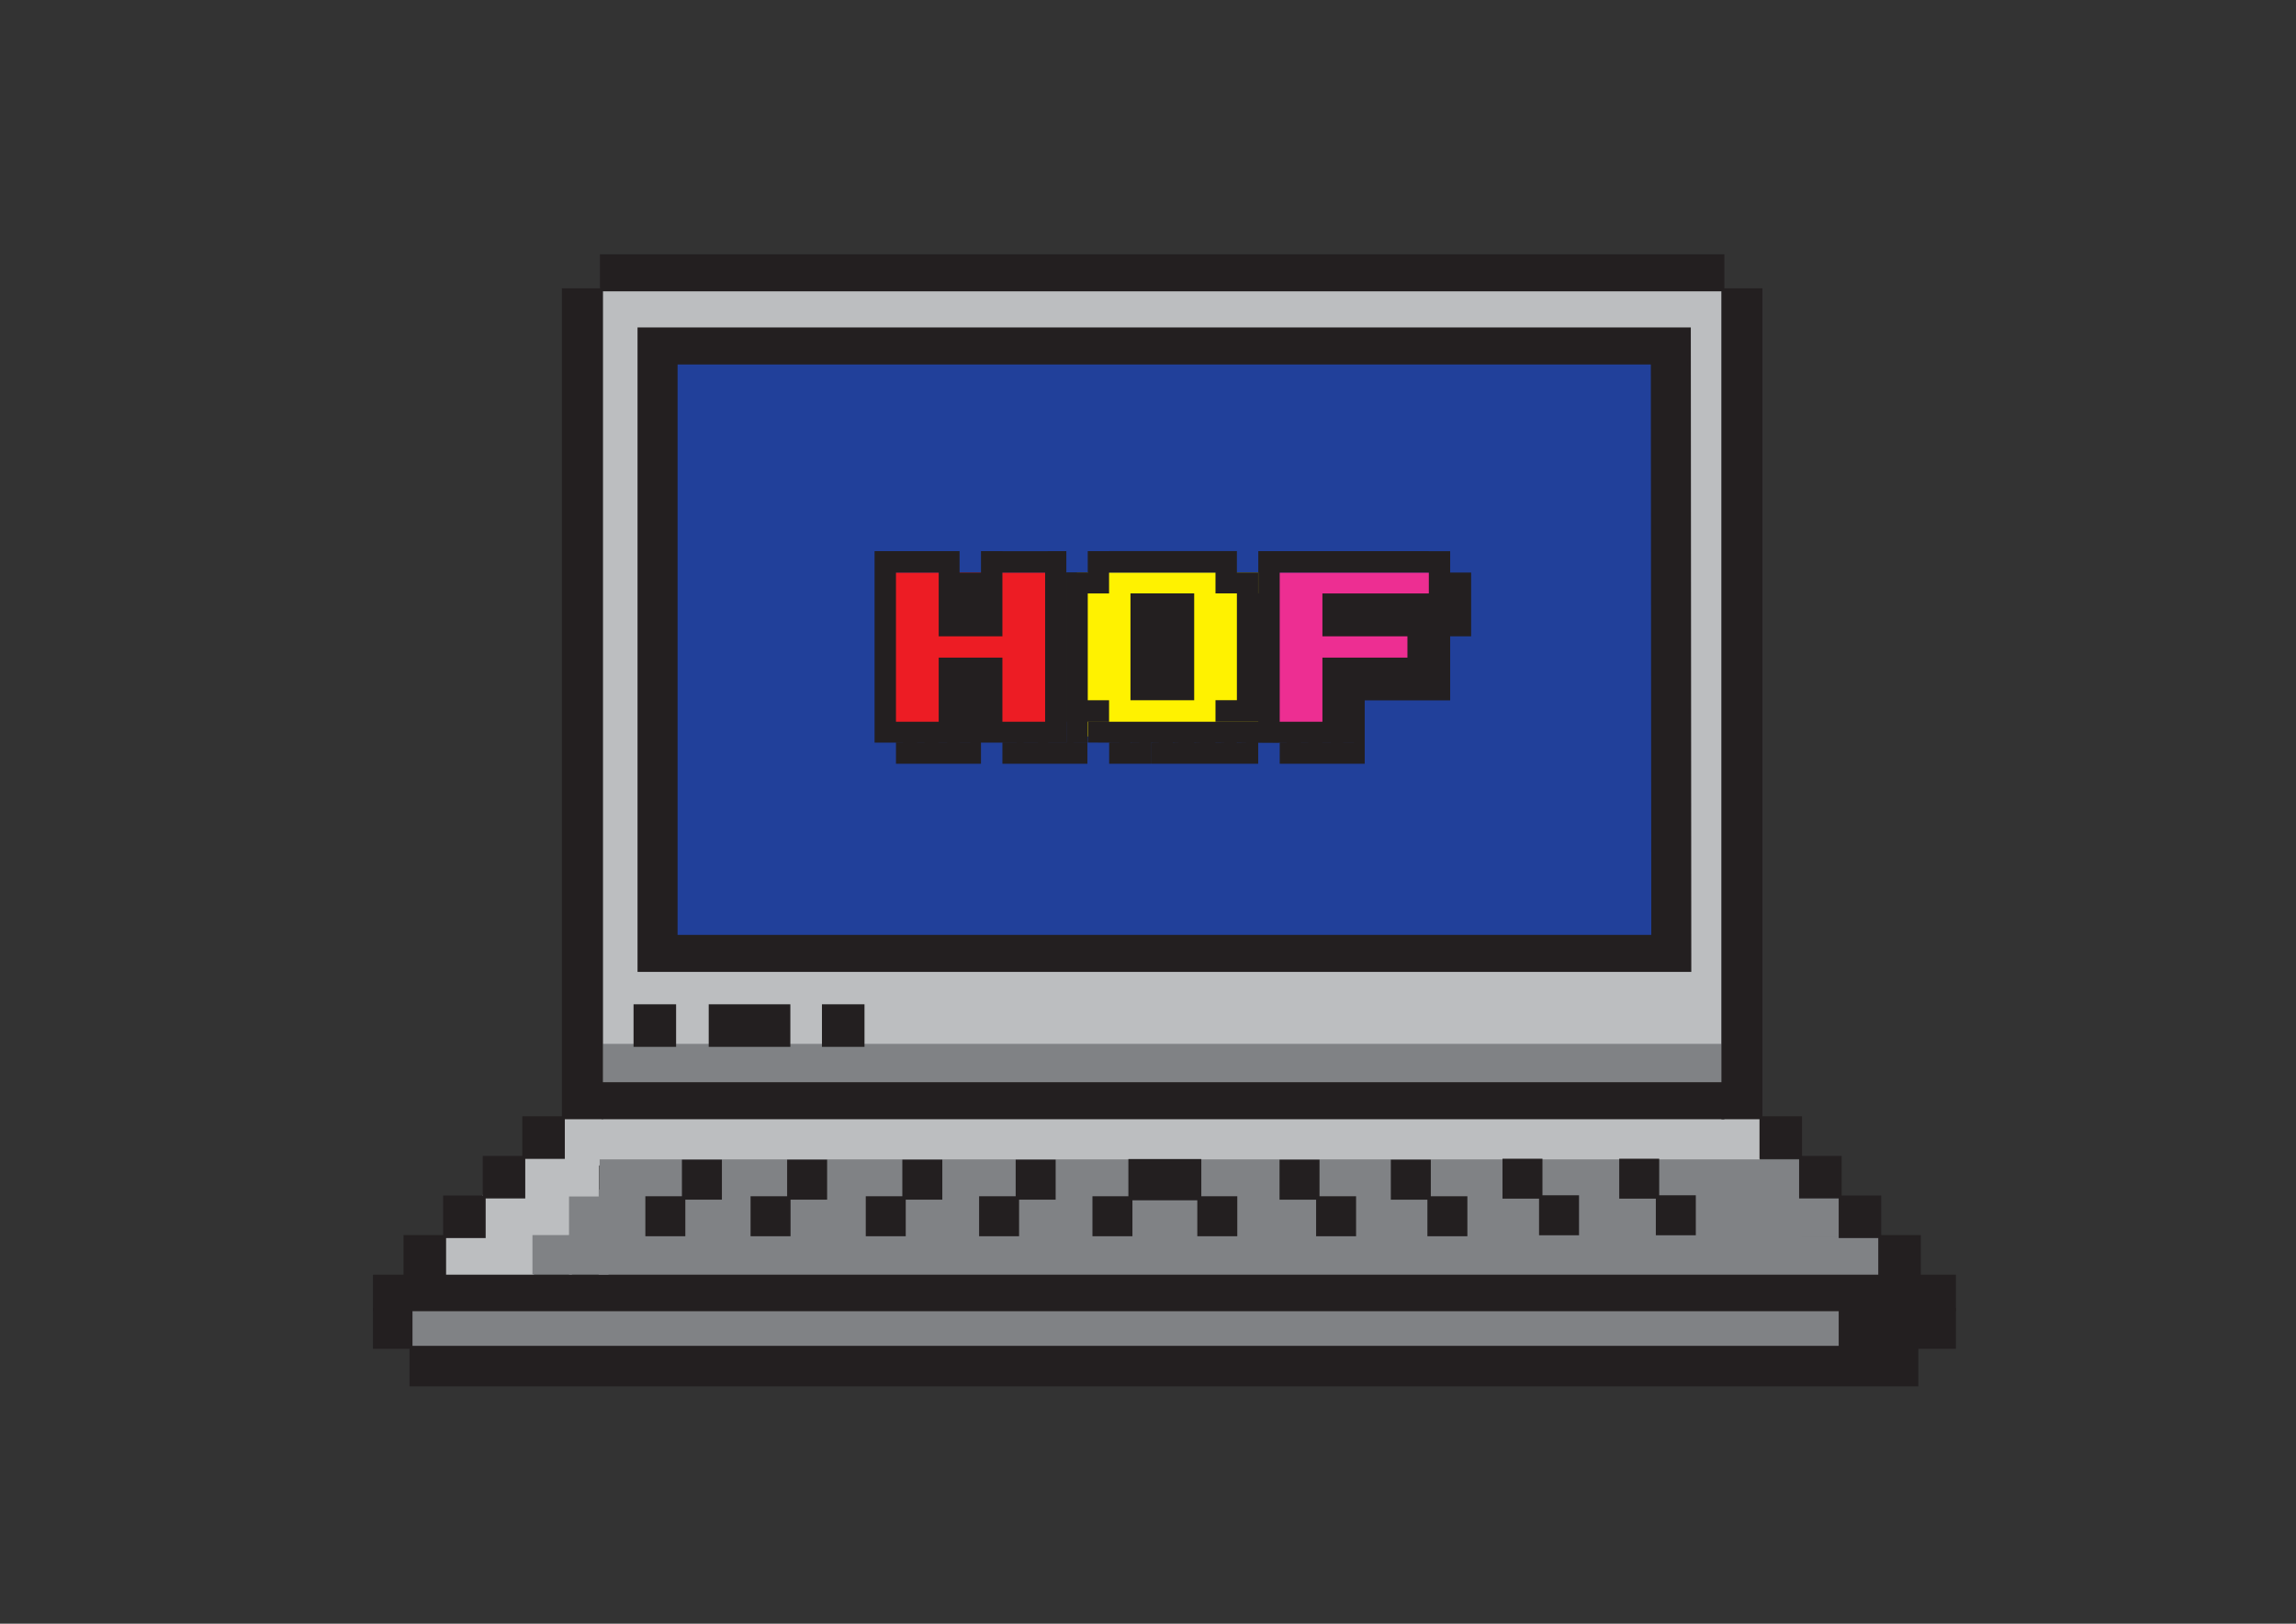 <svg xmlns="http://www.w3.org/2000/svg" viewBox="0 0 841.89 595.28"><rect x="0" y="0" width="841.89" height="595.28" fill="#333333" stroke="none"/><defs><style>.cls-1,.cls-2,.cls-3,.cls-4{fill:#bcbec0;}.cls-1,.cls-2,.cls-3{stroke:#bcbec0;}.cls-1,.cls-10,.cls-11,.cls-12,.cls-2,.cls-3,.cls-4,.cls-5,.cls-6,.cls-7,.cls-8,.cls-9{stroke-miterlimit:10;}.cls-1{stroke-width:1.16px;}.cls-2{stroke-width:1.58px;}.cls-3{stroke-width:5.9px;}.cls-4,.cls-5,.cls-6,.cls-7,.cls-8{stroke:#808285;}.cls-12,.cls-4,.cls-5,.cls-9{stroke-width:1.08px;}.cls-5,.cls-6,.cls-7,.cls-8{fill:#808285;}.cls-6{stroke-width:6.72px;}.cls-7{stroke-width:6.15px;}.cls-8{stroke-width:5.44px;}.cls-10,.cls-11,.cls-16,.cls-9{fill:#231f20;}.cls-10,.cls-11,.cls-12,.cls-9{stroke:#231f20;}.cls-10{stroke-width:1.25px;}.cls-11{stroke-width:1.71px;}.cls-12{fill:#21409a;}.cls-13{fill:#ed1c24;}.cls-14{fill:#fff200;}.cls-15{fill:#ed2e92;}</style></defs><g id="Layer_3" data-name="Layer 3"><rect class="cls-1" x="202.48" y="425.23" width="16.63" height="14.52"/><rect class="cls-1" x="192.56" y="425.23" width="16.63" height="14.52"/><rect class="cls-1" x="192.31" y="438.64" width="16.63" height="14.52"/><rect class="cls-1" x="177.54" y="438.64" width="16.63" height="14.52"/><rect class="cls-2" x="163.71" y="452.79" width="31.26" height="14.52"/><rect class="cls-3" x="209.19" y="409.8" width="433.13" height="14.52"/><rect class="cls-4" x="220.53" y="106.25" width="411.22" height="276.99"/><rect class="cls-5" x="660.78" y="453.89" width="13.41" height="13.41"/><rect class="cls-5" x="675.02" y="453.89" width="13.41" height="13.41"/><rect class="cls-5" x="660.78" y="439.65" width="13.41" height="13.41"/><rect class="cls-5" x="220.53" y="383.89" width="411.22" height="13.41"/><rect class="cls-6" x="153.65" y="480.35" width="520.54" height="13.41"/><rect class="cls-7" x="222.6" y="439.19" width="434.87" height="13.41"/><rect class="cls-8" x="222.6" y="427.77" width="434.87" height="10.51"/><rect class="cls-7" x="222.6" y="453.53" width="434.87" height="13.41"/><rect class="cls-9" x="220.53" y="93.76" width="411.22" height="12.49"/><rect class="cls-9" x="221.27" y="397.3" width="410.48" height="12.49"/><rect class="cls-9" x="206.57" y="106.25" width="13.96" height="303.54"/><rect class="cls-9" x="631.75" y="106.25" width="13.96" height="303.54"/><rect class="cls-9" x="192.05" y="409.8" width="14.52" height="14.52"/><rect class="cls-9" x="177.54" y="424.31" width="14.52" height="14.52"/><rect class="cls-9" x="163.02" y="438.83" width="14.52" height="14.52"/><rect class="cls-9" x="148.51" y="453.34" width="14.52" height="14.52"/><rect class="cls-9" x="645.71" y="409.8" width="14.52" height="14.52"/><rect class="cls-9" x="660.23" y="424.31" width="14.52" height="14.52"/><rect class="cls-9" x="674.75" y="438.83" width="14.52" height="14.52"/><rect class="cls-9" x="689.26" y="453.34" width="14.52" height="14.52"/><rect class="cls-9" x="137.3" y="467.86" width="579.34" height="12.31"/><rect class="cls-9" x="150.71" y="493.95" width="552.15" height="13.78"/><rect class="cls-9" x="137.3" y="480.17" width="13.41" height="13.78"/><rect class="cls-9" x="674.75" y="480.17" width="41.89" height="13.78"/><rect class="cls-9" x="232.85" y="368.73" width="14.52" height="14.52"/><rect class="cls-9" x="301.93" y="368.73" width="14.52" height="14.52"/><rect class="cls-9" x="260.41" y="368.73" width="28.85" height="14.52"/><rect class="cls-10" x="250.67" y="425.78" width="13.41" height="13.41"/><rect class="cls-10" x="237.26" y="439.19" width="13.41" height="13.41"/><rect class="cls-10" x="289.25" y="425.78" width="13.41" height="13.41"/><rect class="cls-10" x="275.84" y="439.19" width="13.41" height="13.41"/><rect class="cls-10" x="331.49" y="425.78" width="13.41" height="13.41"/><rect class="cls-10" x="318.08" y="439.19" width="13.41" height="13.41"/><rect class="cls-10" x="373.05" y="425.78" width="13.41" height="13.41"/><rect class="cls-10" x="359.64" y="439.19" width="13.41" height="13.41"/><rect class="cls-10" x="469.79" y="425.78" width="13.41" height="13.41" transform="translate(953 864.97) rotate(-180)"/><rect class="cls-10" x="483.21" y="439.19" width="13.41" height="13.41" transform="translate(979.83 891.8) rotate(-180)"/><rect class="cls-10" x="510.6" y="425.78" width="13.41" height="13.41" transform="translate(1034.62 864.97) rotate(-180)"/><rect class="cls-10" x="524.01" y="439.19" width="13.41" height="13.41" transform="translate(1061.44 891.8) rotate(-180)"/><rect class="cls-10" x="551.55" y="425.41" width="13.41" height="13.41" transform="translate(1116.51 864.24) rotate(-180)"/><rect class="cls-10" x="564.96" y="438.83" width="13.41" height="13.41" transform="translate(1143.33 891.07) rotate(-180)"/><rect class="cls-10" x="594.36" y="425.41" width="13.41" height="13.41" transform="translate(1202.13 864.24) rotate(-180)"/><rect class="cls-10" x="607.77" y="438.83" width="13.41" height="13.41" transform="translate(1228.96 891.07) rotate(-180)"/><rect class="cls-11" x="414.61" y="425.78" width="25.03" height="13.41"/><rect class="cls-10" x="401.2" y="439.19" width="13.41" height="13.41"/><rect class="cls-10" x="439.65" y="439.19" width="13.41" height="13.41"/><polygon class="cls-9" points="619.62 355.77 234.31 355.77 234.31 120.58 619.44 120.58 619.62 355.77"/><polygon class="cls-12" points="606.03 343.28 247.91 343.28 247.91 133.08 605.86 133.08 606.03 343.28"/><rect class="cls-13" x="324.61" y="209.91" width="64.02" height="60.09"/><rect class="cls-14" x="394.88" y="209.91" width="68.24" height="60.09"/><polygon class="cls-15" points="494.1 209.91 465.31 209.91 465.31 268.43 494.1 268.43 494.1 242.83 524.74 242.83 524.74 209.91 494.1 209.91"/><path class="cls-16" d="M320.68,209.91v-7.85h7.85v7.85Zm0,7.66v-7.66h7.85v7.66Zm0,7.85v-7.85h7.85v7.85Zm0,7.85v-7.85h7.85v7.85Zm0,7.82v-7.82h7.85v7.82Zm0,7.85v-7.85h7.85v7.85Zm0,7.81v-7.81h7.85v7.81Zm0,7.85v-7.85h7.85v7.85Zm0,7.66V264.6h7.85v7.66Zm7.85-62.35v-7.85h7.82v7.85Zm0,62.35V264.6h7.82v7.66Zm7.82,0V280h-7.82v-7.73Zm0-62.35v-7.85h7.85v7.85Zm0,62.35V264.6h7.85v7.66Zm7.85,0V280h-7.85v-7.73Zm0-62.35v-7.85h7.65v7.85Zm0,7.66v-7.66h7.65v7.66Zm0,7.85v-7.85h7.65v7.85Zm0,7.85v-7.85h7.65v7.85Zm0,15.67v-7.85h7.65v7.85Zm0,7.81v-7.81h7.65v7.81Zm0,7.85v-7.85h7.65v7.85Zm0,7.66V264.6h7.65v7.66Zm7.65,0V280H344.2v-7.73Zm0-54.69v-7.66h7.85v7.66Zm0,7.85v-7.85h7.85v7.85Zm0,7.85v-7.85h7.85v7.85Zm0,15.67v-7.85h7.85v7.85Zm0,7.81v-7.81h7.85v7.81Zm0,7.85v-7.85h7.85v7.85Zm0,7.66V264.6h7.85v7.66Zm7.85,0V280h-7.85v-7.73Zm0-62.35v-7.85h7.86v7.85Zm0,7.66v-7.66h7.86v7.66Zm0,7.85v-7.85h7.86v7.85Zm0,7.85v-7.85h7.86v7.85Zm0,15.67v-7.85h7.86v7.85Zm0,7.81v-7.81h7.86v7.81Zm0,7.85v-7.85h7.86v7.85Zm0,7.66V264.6h7.86v7.66Zm7.86-62.35v-7.85h7.81v7.85Zm0,62.35V264.6h7.81v7.66Zm7.81,0V280h-7.81v-7.73Zm0-62.35v-7.85h7.85v7.85Zm0,62.35V264.6h7.85v7.66Zm7.85,0V280h-7.85v-7.73Zm0-62.35v-7.85H391v7.85Zm0,7.66v-7.66H391v7.66Zm0,7.85v-7.85H391v7.85Zm0,7.85v-7.85H391v7.85Zm0,7.82v-7.82H391v7.82Zm0,7.85v-7.85H391v7.85Zm0,7.81v-7.81H391v7.81Zm0,7.85v-7.85H391v7.85Zm0,7.66V264.6H391v7.66Zm7.81,0V280h-7.81v-7.73Zm0-54.69v-7.66h7.7v7.66Zm0,7.85v-7.85h7.7v7.85Zm0,7.85v-7.85h7.7v7.85Zm0,7.82v-7.82h7.7v7.82Zm0,7.85v-7.85h7.7v7.85Zm0,7.81v-7.81h7.7v7.81Zm0,7.85v-7.85h7.7v7.85Zm0,7.66V264.6h7.7v7.66Zm7.7,0V280H391v-7.73Z"/><path class="cls-16" d="M391,217.57v-7.66h7.85v7.66Zm0,7.85v-7.85h7.85v7.85Zm0,7.85v-7.85h7.85v7.85Zm0,7.82v-7.82h7.85v7.82Zm0,7.85v-7.85h7.85v7.85Zm0,7.81v-7.81h7.85v7.81Zm0,7.85v-7.85h7.85v7.85Zm7.85-54.69v-7.85h7.82v7.85Zm0,7.66v-7.66h7.82v7.66Zm0,47v-7.85h7.82v7.85Zm0,7.66V264.6h7.82v7.66Zm7.82-62.35v-7.85h7.85v7.85Zm0,62.35V264.6h7.85v7.66Zm7.85,0V280H406.7v-7.73Zm0-62.35v-7.85h7.65v7.85Zm0,15.51v-7.85h7.65v7.85Zm0,7.85v-7.85h7.65v7.85Zm0,7.82v-7.82h7.65v7.82Zm0,7.85v-7.85h7.65v7.85Zm0,7.81v-7.81h7.65v7.81Zm0,15.51V264.6h7.65v7.66Zm7.65,0V280h-7.65v-7.73Zm0-62.35v-7.85h7.86v7.85Zm0,15.51v-7.85h7.86v7.85Zm0,7.85v-7.85h7.86v7.85Zm0,7.82v-7.82h7.86v7.82Zm0,7.85v-7.85h7.86v7.85Zm0,7.81v-7.81h7.86v7.81Zm0,15.51V264.6h7.86v7.66Zm7.86,0V280H422.2v-7.73Zm0-62.35v-7.85h7.85v7.85Zm0,15.51v-7.85h7.85v7.85Zm0,7.85v-7.85h7.85v7.85Zm0,7.82v-7.82h7.85v7.82Zm0,7.85v-7.85h7.85v7.85Zm0,7.81v-7.81h7.85v7.81Zm0,15.51V264.6h7.85v7.66Zm7.85,0V280h-7.85v-7.73Zm0-62.35v-7.85h7.81v7.85Zm0,62.35V264.6h7.81v7.66Zm7.81,0V280h-7.81v-7.73Zm0-62.35v-7.85h7.85v7.85Zm0,7.66v-7.66h7.85v7.66Zm0,47v-7.85h7.85v7.85Zm0,7.66V264.6h7.85v7.66Zm7.85,0V280h-7.85v-7.73Zm0-54.69v-7.66h7.81v7.66Zm0,7.85v-7.85h7.81v7.85Zm0,7.85v-7.85h7.81v7.85Zm0,7.82v-7.82h7.81v7.82Zm0,7.85v-7.85h7.81v7.85Zm0,7.81v-7.81h7.81v7.81Zm0,7.85v-7.85h7.81v7.85Zm0,7.66V264.6h7.81v7.66Zm7.81,0V280h-7.81v-7.73Zm0-46.84v-7.85h7.7v7.85Zm0,7.85v-7.85h7.7v7.85Zm0,7.82v-7.82h7.7v7.82Zm0,7.85v-7.85h7.7v7.85Zm0,7.81v-7.81h7.7v7.81Zm0,7.85v-7.85h7.7v7.85Zm0,7.66V264.6h7.7v7.66Z"/><path class="cls-16" d="M461.38,209.91v-7.85h7.86v7.85Zm0,7.66v-7.66h7.86v7.66Zm0,7.85v-7.85h7.86v7.85Zm0,7.85v-7.85h7.86v7.85Zm0,7.82v-7.82h7.86v7.82Zm0,7.85v-7.85h7.86v7.85Zm0,7.81v-7.81h7.86v7.81Zm0,7.85v-7.85h7.86v7.85Zm0,7.66V264.6h7.86v7.66Zm7.86-62.35v-7.85h7.81v7.85Zm0,62.35V264.6h7.81v7.66Zm7.81,0V280h-7.81v-7.73Zm0-62.35v-7.85h7.85v7.85Zm0,62.35V264.6h7.85v7.66Zm7.85,0V280h-7.85v-7.73Zm0-62.35v-7.85h7.66v7.85Zm0,15.51v-7.85h7.66v7.85Zm0,7.85v-7.85h7.66v7.85Zm0,15.67v-7.85h7.66v7.85Zm0,7.81v-7.81h7.66v7.81Zm0,7.85v-7.85h7.66v7.85Zm0,7.66V264.6h7.66v7.66Zm7.66,0V280H484.9v-7.73Zm0-62.35v-7.85h7.85v7.85Zm0,15.51v-7.85h7.85v7.85Zm0,7.85v-7.85h7.85v7.85Zm0,15.67v-7.85h7.85v7.85Zm0,7.81v-7.81h7.85v7.81Zm0,7.85v-7.85h7.85v7.85Zm0,7.66V264.6h7.85v7.66Zm7.85,0V280h-7.85v-7.73Zm0-62.35v-7.85h7.85v7.85Zm0,15.51v-7.85h7.85v7.85Zm0,7.85v-7.85h7.85v7.85Zm0,15.67v-7.85h7.85v7.85Zm0,7.81v-7.81h7.85v7.81Zm7.85-46.84v-7.85h7.81v7.85Zm0,15.51v-7.85h7.81v7.85Zm0,7.85v-7.85h7.81v7.85Zm0,15.67v-7.85h7.81v7.85Zm0,7.81v-7.81h7.81v7.81Zm7.81-46.84v-7.85h7.85v7.85Zm0,15.51v-7.85h7.85v7.85Zm0,7.85v-7.85h7.85v7.85Zm0,7.82v-7.82h7.85v7.82Zm0,7.85v-7.85h7.85v7.85Zm0,7.81v-7.81h7.85v7.81Zm7.85-46.84v-7.85h7.82v7.85Zm0,7.66v-7.66h7.82v7.66Zm0,7.85v-7.85h7.82v7.85Zm0,7.85v-7.85h7.82v7.85Zm0,7.82v-7.82h7.82v7.82Zm0,7.85v-7.85h7.82v7.85Zm0,7.81v-7.81h7.82v7.81Zm7.82-39.18v-7.66h7.69v7.66Zm0,7.85v-7.85h7.69v7.85Zm0,7.85v-7.85h7.69v7.85Z"/><rect class="cls-5" x="209.19" y="453.34" width="13.41" height="13.41"/><rect class="cls-5" x="209.19" y="439.19" width="13.41" height="13.41"/><rect class="cls-5" x="195.78" y="453.34" width="13.41" height="13.41"/></g></svg>